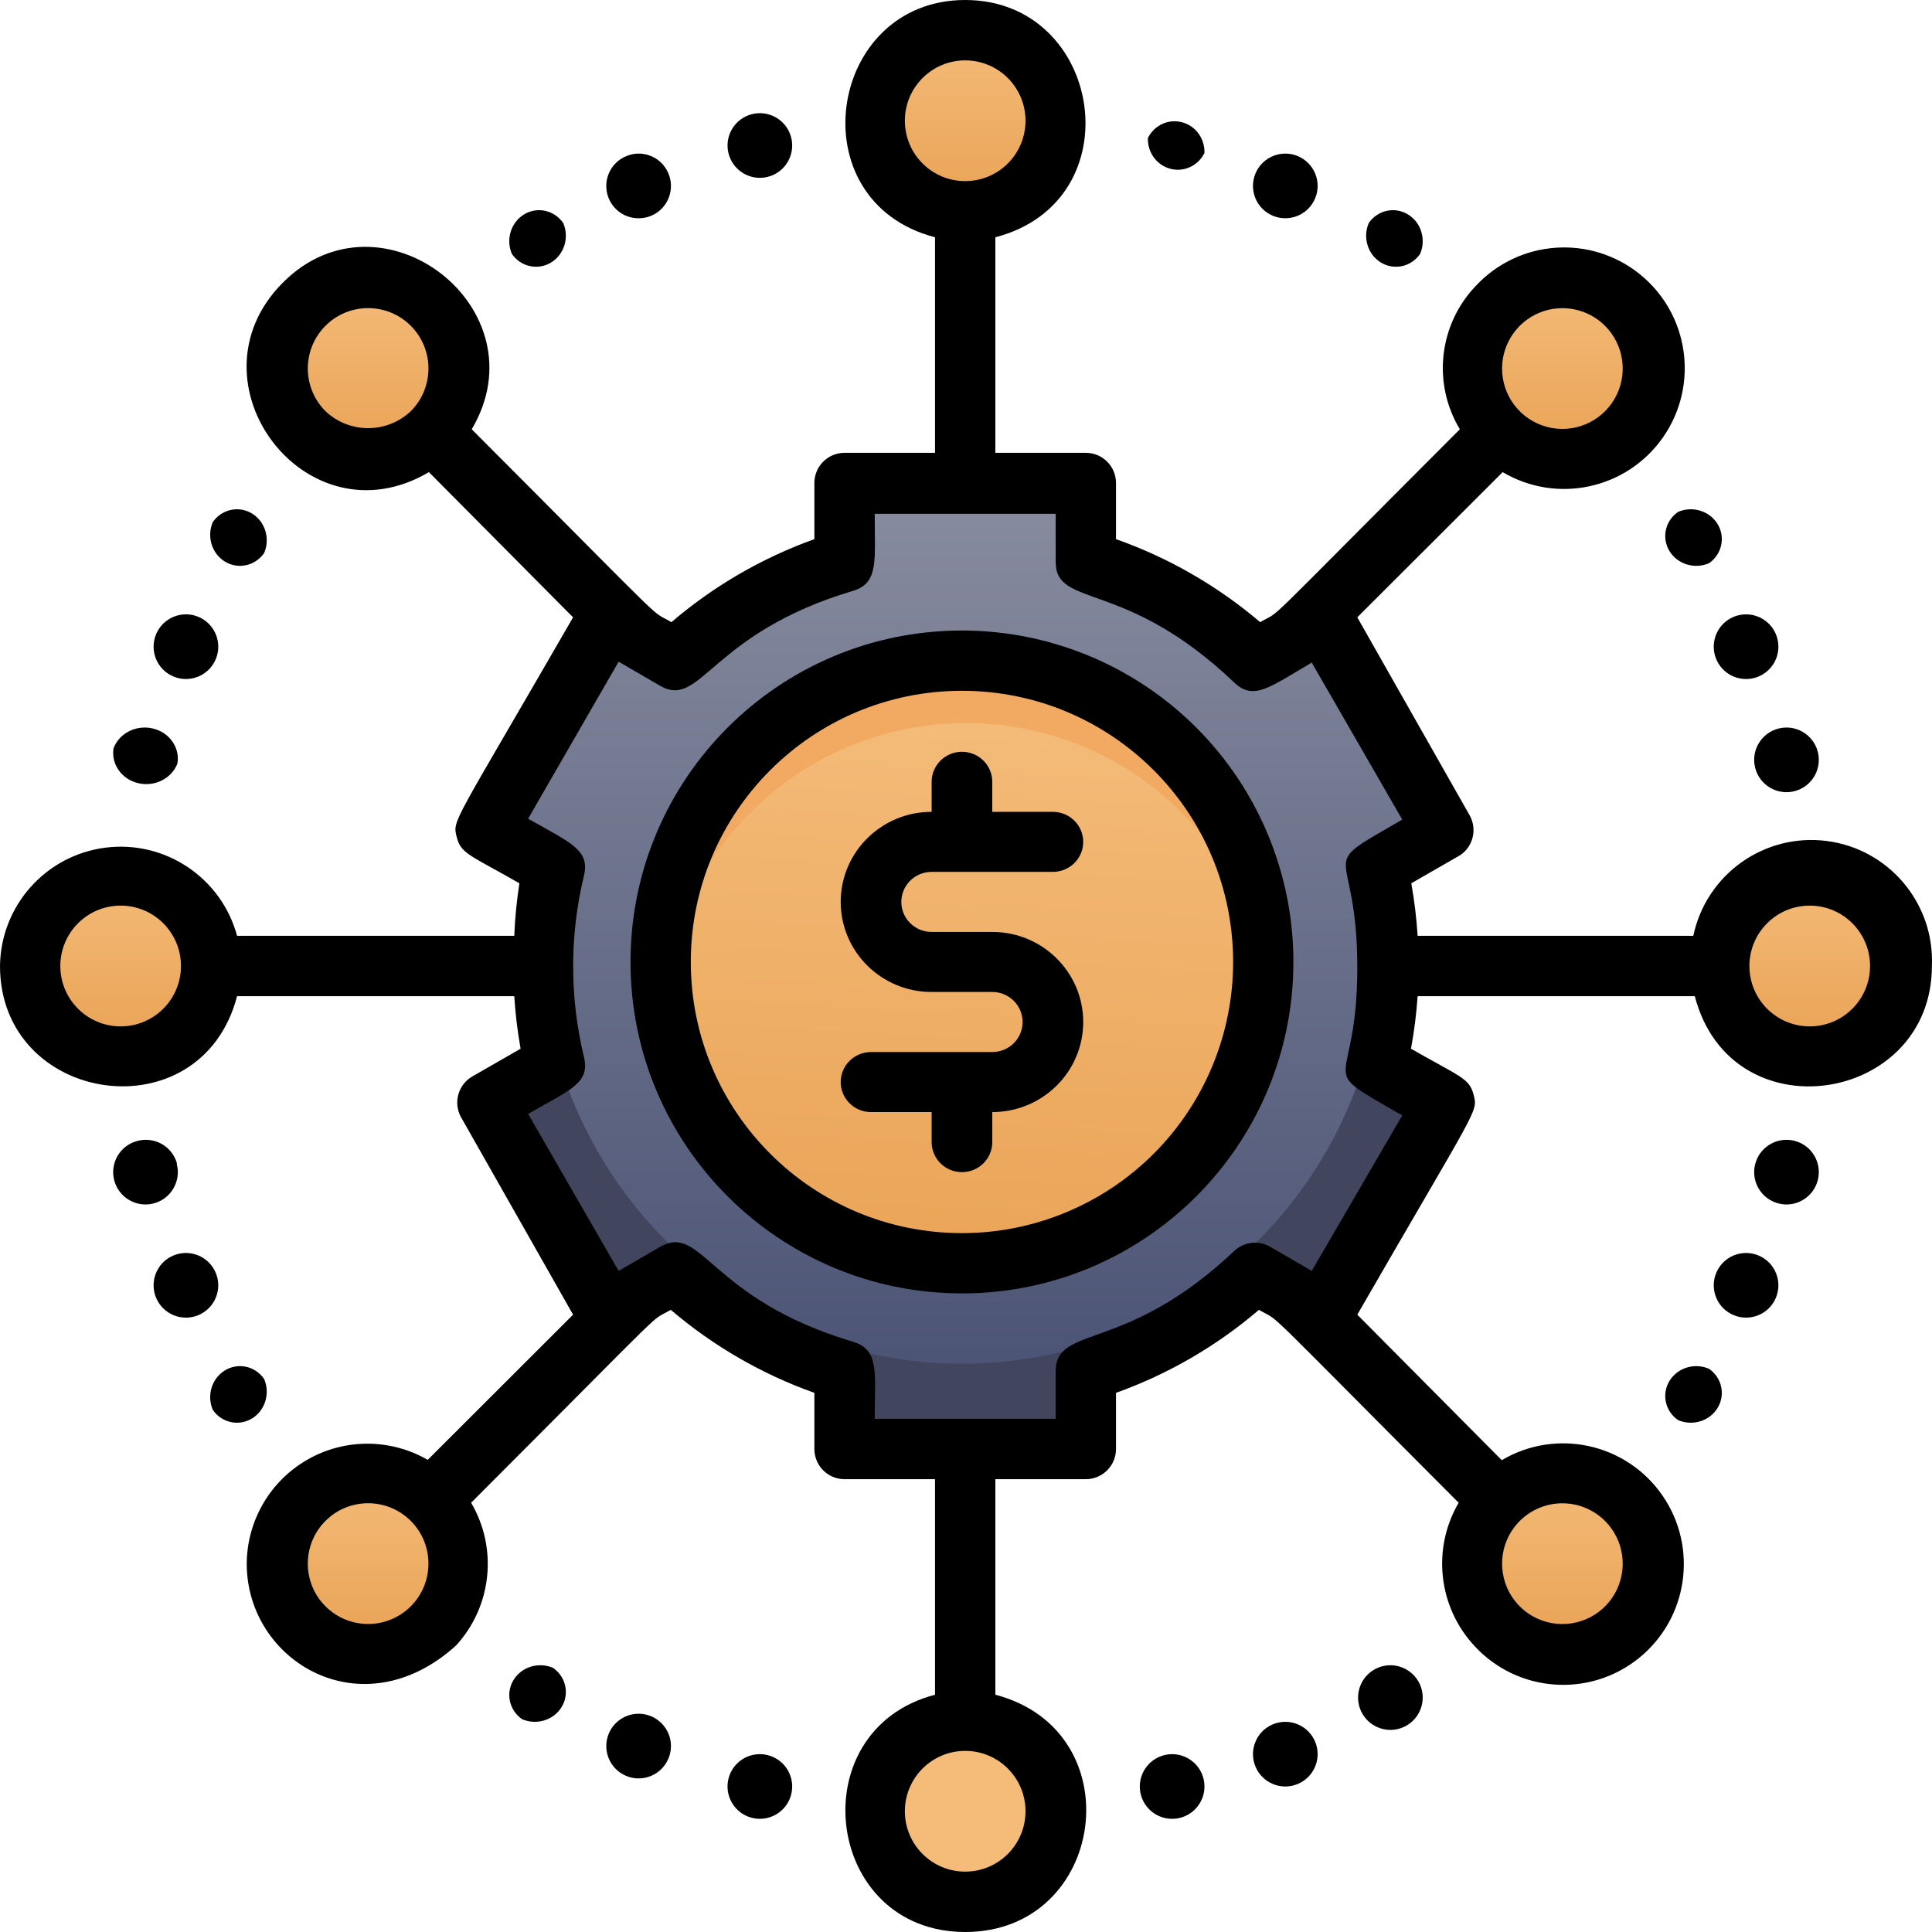 <?xml version="1.0" encoding="UTF-8"?>
<svg width="239px" height="239px" viewBox="0 0 239 239" version="1.1" xmlns="http://www.w3.org/2000/svg" xmlns:xlink="http://www.w3.org/1999/xlink">
    <title>Passive Income</title>
    <defs>
        <linearGradient x1="50%" y1="100%" x2="50%" y2="0%" id="linearGradient-1">
            <stop stop-color="#E9A254" offset="0%"></stop>
            <stop stop-color="#F4BB79" offset="100%"></stop>
        </linearGradient>
        <linearGradient x1="-483.333%" y1="100%" x2="-466.667%" y2="0%" id="linearGradient-2">
            <stop stop-color="#E9A254" offset="0%"></stop>
            <stop stop-color="#F4BB79" offset="100%"></stop>
        </linearGradient>
        <linearGradient x1="50%" y1="100%" x2="50%" y2="0%" id="linearGradient-3">
            <stop stop-color="#474F72" offset="0%"></stop>
            <stop stop-color="#878C9F" offset="100%"></stop>
        </linearGradient>
        <linearGradient x1="49.373%" y1="100%" x2="49.373%" y2="0%" id="linearGradient-4">
            <stop stop-color="#474F72" offset="0%"></stop>
            <stop stop-color="#878C9F" offset="100%"></stop>
        </linearGradient>
        <linearGradient x1="-110%" y1="100%" x2="-105%" y2="0%" id="linearGradient-5">
            <stop stop-color="#E9A254" offset="0%"></stop>
            <stop stop-color="#F4BB79" offset="100%"></stop>
        </linearGradient>
    </defs>
    <g id="Page-1" stroke="none" stroke-width="1" fill="none" fill-rule="evenodd">
        <g id="img1" transform="translate(-1328, -1683)" fill-rule="nonzero">
            <g id="Group-2-Copy" transform="translate(0, 1437)">
                <g id="Passive-Income" transform="translate(1328, 246)">
                    <circle id="Oval" fill="url(#linearGradient-1)" cx="120" cy="15" r="11"></circle>
                    <circle id="Oval" fill="url(#linearGradient-2)" cx="120" cy="224" r="11"></circle>
                    <circle id="Oval" fill="url(#linearGradient-1)" cx="193" cy="46" r="11"></circle>
                    <circle id="Oval" fill="url(#linearGradient-1)" cx="46" cy="193" r="11"></circle>
                    <circle id="Oval" fill="url(#linearGradient-1)" cx="193" cy="193" r="11"></circle>
                    <circle id="Oval" fill="url(#linearGradient-1)" cx="46" cy="46" r="11"></circle>
                    <circle id="Oval" fill="url(#linearGradient-1)" cx="224" cy="119" r="11"></circle>
                    <circle id="Oval" fill="url(#linearGradient-1)" cx="15" cy="119" r="11"></circle>
                    <path d="M169.63,107.451 L178,102.617 L163.12,76.883 L154.75,81.68 C148.831,76.088 141.683,71.961 133.88,69.632 L133.88,60 L104.12,60 L104.12,69.632 C96.317,71.961 89.169,76.088 83.25,81.68 L74.88,76.883 L60,102.617 L68.37,107.451 C66.435,115.367 66.435,123.633 68.37,131.549 L60,136.383 L74.88,162.117 L83.25,157.32 C89.169,162.912 96.317,167.039 104.12,169.368 L104.12,179 L133.88,179 L133.88,169.368 C141.683,167.039 148.831,162.912 154.75,157.32 L163.12,162.117 L178,136.383 L169.63,131.549 C171.565,123.633 171.565,115.367 169.63,107.451 Z" id="Path" fill="url(#linearGradient-3)"></path>
                    <path d="M169.63,131.962 L178,136.856 L163.12,162.908 L154.75,158.052 C148.831,163.713 141.683,167.891 133.88,170.249 L133.88,180 L104.12,180 L104.12,170.249 C96.317,167.891 89.169,163.713 83.25,158.052 L74.88,162.908 L60,136.856 L68.37,131.962 C67.069,126.75 66.58,121.365 66.919,116 C66.919,145.109 90.237,168.706 119,168.706 C147.763,168.706 171.081,145.109 171.081,116 C171.44,121.365 170.95,126.754 169.63,131.962 Z" id="Path" fill="#42455E"></path>
                    <path d="M68.121,107 C70.011,108.376 68.511,106.293 68.121,116 C67.887,113.007 67.887,109.993 68.121,107 L68.121,107 Z" id="Path" fill="url(#linearGradient-4)"></path>
                    <circle id="Oval" fill="url(#linearGradient-5)" cx="119.5" cy="119.5" r="37.5"></circle>
                    <circle id="Oval" fill="url(#linearGradient-5)" cx="119.5" cy="119.5" r="37.5"></circle>
                    <path d="M156.812,123 C154.888,103.95 138.76,89.446 119.5,89.446 C100.24,89.446 84.112,103.95 82.188,123 C80.76,108.861 87.543,95.145 99.678,87.634 C111.812,80.122 127.188,80.122 139.322,87.634 C151.457,95.145 158.24,108.861 156.812,123 Z" id="Path" fill="#F2A961"></path>
                    <path d="M119,78 C96.356,78 78,96.356 78,119 C78,141.644 96.356,160 119,160 C141.644,160 160,141.644 160,119 C160,108.126 155.68,97.698 147.991,90.009 C140.302,82.32 129.874,78 119,78 Z M119,152.545 C100.473,152.545 85.455,137.527 85.455,119 C85.455,100.473 100.473,85.455 119,85.455 C137.527,85.455 152.545,100.473 152.545,119 C152.545,127.897 149.011,136.429 142.72,142.72 C136.429,149.011 127.897,152.545 119,152.545 Z" id="Shape" fill="#000000"></path>
                    <path d="M115.25,107.857 L130.25,107.857 C132.321,107.857 134,106.194 134,104.143 C134,102.092 132.321,100.429 130.25,100.429 L122.75,100.429 L122.75,96.714 C122.75,94.663 121.071,93 119,93 C116.929,93 115.25,94.663 115.25,96.714 L115.25,100.429 C109.037,100.429 104,105.417 104,111.571 C104,117.725 109.037,122.714 115.25,122.714 L122.75,122.714 C124.821,122.714 126.5,124.377 126.5,126.429 C126.5,128.48 124.821,130.143 122.75,130.143 L107.75,130.143 C105.679,130.143 104,131.806 104,133.857 C104,135.908 105.679,137.571 107.75,137.571 L115.25,137.571 L115.25,141.286 C115.25,143.337 116.929,145 119,145 C121.071,145 122.75,143.337 122.75,141.286 L122.75,137.571 C128.963,137.571 134,132.583 134,126.429 C134,120.275 128.963,115.286 122.75,115.286 L115.25,115.286 C113.179,115.286 111.5,113.623 111.5,111.571 C111.5,109.52 113.179,107.857 115.25,107.857 Z" id="Path" fill="#000000"></path>
                    <path d="M209.472,115.766 L175.368,115.766 C175.231,113.586 174.97,111.417 174.585,109.268 L180.629,105.795 C182.26,104.702 182.766,102.53 181.786,100.828 L167.906,76.368 L185.89,58.406 C192.626,62.393 201.296,60.496 205.754,54.058 C210.213,47.621 208.946,38.83 202.851,33.916 C196.757,29.002 187.905,29.634 182.569,35.365 C177.981,40.151 177.17,47.422 180.592,53.103 C154.697,79.019 158.876,75.21 155.891,76.965 C150.623,72.48 144.578,68.999 138.056,66.696 L138.056,59.75 C138.056,57.688 136.385,56.016 134.324,56.016 L123.131,56.016 L123.131,29.352 C140.369,24.871 136.451,0 119.4,0 C102.348,0 98.579,24.908 115.668,29.352 L115.668,56.016 L104.475,56.016 C102.414,56.016 100.743,57.688 100.743,59.75 L100.743,66.696 C94.274,69.015 88.28,72.495 83.057,76.965 C80.035,75.173 84.102,78.907 58.357,53.103 C67.2,38.165 47.163,22.705 34.962,34.991 C22.761,47.277 37.872,67.368 53.058,58.406 L70.893,76.368 C55.969,102.247 55.969,101.388 56.491,103.517 C57.013,105.645 58.133,105.757 64.252,109.268 C63.917,111.42 63.705,113.589 63.618,115.766 L29.328,115.766 C27.377,108.573 20.427,103.92 13.04,104.861 C5.653,105.802 0.089,112.048 0,119.5 C0,136.678 24.85,140.375 29.328,123.234 L63.618,123.234 C63.754,125.414 64.016,127.583 64.401,129.732 L58.357,133.205 C56.659,134.239 56.068,136.422 57.013,138.172 L70.893,162.632 L52.909,180.594 C48.305,177.934 42.635,177.925 38.023,180.572 C33.411,183.218 30.553,188.12 30.522,193.441 C30.522,205.54 44.775,214.092 56.416,203.561 C60.848,198.723 61.605,191.556 58.282,185.897 C84.177,159.981 79.998,163.79 82.983,162.035 C88.228,166.512 94.247,169.993 100.743,172.304 L100.743,179.25 C100.743,181.312 102.414,182.984 104.475,182.984 L115.668,182.984 L115.668,209.648 C98.915,214.017 101.937,239 119.4,239 C136.862,239 140.257,214.129 123.131,209.648 L123.131,182.984 L134.324,182.984 C136.385,182.984 138.056,181.312 138.056,179.25 L138.056,172.304 C144.525,169.985 150.519,166.505 155.742,162.035 C158.764,163.827 154.697,160.093 180.443,185.897 C177.112,191.597 177.916,198.81 182.42,203.635 C187.74,209.389 196.599,210.048 202.71,205.144 C208.821,200.241 210.105,191.444 205.651,184.996 C201.197,178.547 192.52,176.642 185.778,180.632 L167.906,162.632 C182.831,136.753 182.831,137.612 182.308,135.483 C181.786,133.355 180.666,133.243 174.547,129.732 C174.945,127.584 175.219,125.414 175.368,123.234 L209.658,123.234 C214.136,140.487 238.986,136.566 238.986,119.5 C239.324,111.733 233.653,105.006 225.947,104.031 C218.241,103.056 211.076,108.159 209.472,115.766 Z M111.937,14.938 C111.937,10.813 115.278,7.469 119.4,7.469 C123.521,7.469 126.862,10.813 126.862,14.938 C126.862,19.062 123.521,22.406 119.4,22.406 C115.278,22.406 111.937,19.062 111.937,14.938 Z M126.862,224.062 C126.862,228.187 123.521,231.531 119.4,231.531 C115.278,231.531 111.937,228.187 111.937,224.062 C111.937,219.938 115.278,216.594 119.4,216.594 C123.521,216.594 126.862,219.938 126.862,224.062 Z M198.539,40.294 C200.939,42.682 201.433,46.387 199.743,49.321 C198.052,52.256 194.601,53.684 191.333,52.801 C188.066,51.919 185.801,48.946 185.815,45.559 C185.828,42.548 187.646,39.839 190.426,38.689 C193.207,37.538 196.405,38.171 198.539,40.294 Z M40.26,50.862 C37.348,47.945 37.35,43.217 40.264,40.302 C43.178,37.386 47.901,37.386 50.816,40.302 C53.73,43.217 53.731,47.945 50.819,50.862 C47.857,53.665 43.223,53.665 40.26,50.862 Z M14.925,126.969 C10.804,126.969 7.462,123.625 7.462,119.5 C7.462,115.375 10.804,112.031 14.925,112.031 C19.046,112.031 22.387,115.375 22.387,119.5 C22.387,123.625 19.046,126.969 14.925,126.969 Z M40.26,198.706 C37.348,195.789 37.35,191.061 40.264,188.146 C43.178,185.23 47.901,185.23 50.816,188.146 C53.73,191.061 53.731,195.789 50.819,198.706 C49.42,200.109 47.52,200.897 45.54,200.897 C43.559,200.897 41.66,200.109 40.26,198.706 Z M198.539,188.138 C200.936,190.522 201.432,194.221 199.749,197.155 C198.066,200.088 194.623,201.522 191.358,200.652 C188.092,199.781 185.818,196.823 185.816,193.441 C185.813,190.423 187.626,187.7 190.409,186.54 C193.193,185.38 196.401,186.01 198.539,188.138 Z M162.271,157.217 L157.122,154.23 C155.69,153.399 153.883,153.612 152.682,154.752 C139.138,167.561 130.593,163.752 130.593,169.69 L130.593,175.516 L108.206,175.516 C108.206,169.914 108.84,167.001 105.557,165.993 C87.721,160.69 86.9,151.28 81.677,154.23 L76.528,157.217 L65.334,137.798 C70.483,134.811 73.02,134.064 72.237,130.74 C70.457,123.378 70.457,115.697 72.237,108.334 C73.02,105.085 70.483,104.226 65.334,101.276 L76.528,81.858 L81.677,84.845 C86.751,87.758 87.833,78.347 105.557,73.082 C108.728,72.111 108.206,69.347 108.206,63.559 L130.593,63.559 L130.593,69.497 C130.593,75.322 139.138,71.513 152.682,84.434 C155.107,86.75 157.122,84.957 162.271,81.97 L173.465,101.388 C162.271,107.886 167.906,103.89 167.906,119.687 C167.906,135.483 162.197,131.487 173.465,137.985 L162.271,157.217 Z M223.874,126.969 C219.753,126.969 216.412,123.625 216.412,119.5 C216.412,115.375 219.753,112.031 223.874,112.031 C227.996,112.031 231.337,115.375 231.337,119.5 C231.337,123.625 227.996,126.969 223.874,126.969 Z" id="Shape" fill="#000000"></path>
                    <path d="M21.951,94.443 C22.277,92.481 20.961,90.608 18.913,90.119 C16.866,89.63 14.759,90.687 14.049,92.557 C13.723,94.519 15.039,96.392 17.087,96.881 C19.134,97.37 21.241,96.313 21.951,94.443 Z" id="Path" fill="#000000"></path>
                    <path d="M32.672,68.419 C33.451,66.626 32.8,64.51 31.165,63.52 C29.53,62.531 27.44,62.989 26.328,64.581 C25.549,66.374 26.2,68.49 27.835,69.48 C29.47,70.469 31.56,70.011 32.672,68.419 Z" id="Path" fill="#000000"></path>
                    <path d="M26.693,81.536 C27.242,80.217 27.046,78.705 26.178,77.57 C25.31,76.435 23.902,75.849 22.485,76.033 C21.068,76.217 19.857,77.144 19.308,78.463 C18.459,80.502 19.424,82.843 21.464,83.692 C23.503,84.541 25.844,83.576 26.693,81.536 L26.693,81.536 Z" id="Path" fill="#000000"></path>
                    <path d="M148.998,18.93 C149.059,17.152 147.907,15.568 146.228,15.122 C144.548,14.675 142.791,15.485 142.002,17.07 C141.941,18.848 143.093,20.432 144.772,20.878 C146.452,21.325 148.209,20.515 148.998,18.93 L148.998,18.93 Z" id="Path" fill="#000000"></path>
                    <path d="M162.692,24.537 C163.541,22.498 162.576,20.157 160.537,19.308 C158.498,18.459 156.157,19.424 155.308,21.463 C154.459,23.502 155.424,25.843 157.463,26.692 C159.502,27.541 161.843,26.576 162.692,24.537 L162.692,24.537 Z" id="Path" fill="#000000"></path>
                    <path d="M175.672,31.419 C176.451,29.626 175.8,27.51 174.165,26.52 C172.53,25.531 170.44,25.989 169.328,27.581 C168.549,29.374 169.2,31.49 170.835,32.48 C172.47,33.469 174.56,33.011 175.672,31.419 Z" id="Path" fill="#000000"></path>
                    <path d="M221.979,141.123 C219.838,140.582 217.664,141.879 217.123,144.021 C216.582,146.162 217.879,148.336 220.021,148.877 C222.162,149.418 224.336,148.121 224.877,145.979 C225.418,143.838 224.121,141.664 221.979,141.123 Z" id="Path" fill="#000000"></path>
                    <path d="M211.419,169.328 C209.626,168.549 207.51,169.2 206.52,170.835 C205.531,172.47 205.989,174.56 207.581,175.672 C209.374,176.451 211.49,175.8 212.48,174.165 C213.469,172.53 213.011,170.44 211.419,169.328 Z" id="Path" fill="#000000"></path>
                    <path d="M217.52,155.301 C215.477,154.462 213.14,155.438 212.301,157.48 C211.462,159.523 212.438,161.86 214.48,162.699 C216.523,163.538 218.86,162.562 219.699,160.52 C220.538,158.477 219.562,156.14 217.52,155.301 Z" id="Path" fill="#000000"></path>
                    <path d="M68.419,206.328 C66.626,205.549 64.51,206.2 63.52,207.835 C62.531,209.47 62.989,211.56 64.581,212.672 C66.374,213.451 68.49,212.8 69.48,211.165 C70.469,209.53 70.011,207.44 68.419,206.328 Z" id="Path" fill="#000000"></path>
                    <path d="M75.301,214.48 C74.462,216.523 75.438,218.86 77.481,219.699 C79.524,220.538 81.861,219.562 82.7,217.519 C83.243,216.198 83.04,214.687 82.166,213.556 C81.293,212.425 79.883,211.845 78.467,212.036 C77.051,212.226 75.844,213.158 75.301,214.48 L75.301,214.48 Z" id="Path" fill="#000000"></path>
                    <path d="M94.979,217.122 C93.594,216.772 92.127,217.188 91.131,218.213 C90.135,219.237 89.762,220.715 90.152,222.09 C90.541,223.465 91.635,224.527 93.02,224.877 C95.162,225.418 97.336,224.121 97.877,221.979 C98.418,219.837 97.121,217.663 94.979,217.122 Z" id="Path" fill="#000000"></path>
                    <path d="M26.692,157.463 C25.843,155.424 23.502,154.459 21.463,155.308 C19.424,156.157 18.459,158.498 19.308,160.537 C20.157,162.576 22.498,163.541 24.537,162.692 C26.576,161.843 27.541,159.502 26.692,157.463 L26.692,157.463 Z" id="Path" fill="#000000"></path>
                    <path d="M21.874,143.856 L21.874,143.856 C21.255,141.778 19.09,140.573 16.995,141.14 C14.859,141.694 13.576,143.871 14.128,146.004 C14.68,148.138 16.859,149.422 18.996,148.873 C21.133,148.324 22.421,146.15 21.874,144.015 L21.874,143.856 Z" id="Path" fill="#000000"></path>
                    <path d="M32.672,170.581 C31.56,168.989 29.47,168.531 27.835,169.52 C26.2,170.51 25.549,172.626 26.328,174.419 C27.44,176.011 29.53,176.469 31.165,175.48 C32.8,174.49 33.451,172.374 32.672,170.581 Z" id="Path" fill="#000000"></path>
                    <path d="M169.931,206.577 C168.047,207.716 167.438,210.164 168.568,212.054 C169.699,213.943 172.144,214.563 174.038,213.441 C175.933,212.319 176.564,209.876 175.45,207.977 C174.909,207.054 174.02,206.386 172.983,206.123 C171.946,205.86 170.847,206.023 169.931,206.577 Z" id="Path" fill="#000000"></path>
                    <path d="M157.456,213.31 C155.421,214.162 154.46,216.502 155.309,218.539 C156.158,220.576 158.497,221.54 160.534,220.693 C162.572,219.846 163.539,217.509 162.695,215.47 C162.288,214.487 161.507,213.707 160.524,213.302 C159.541,212.897 158.437,212.9 157.456,213.31 L157.456,213.31 Z" id="Path" fill="#000000"></path>
                    <path d="M144.033,217.12 C142.46,217.512 141.279,218.814 141.043,220.418 C140.807,222.021 141.562,223.609 142.955,224.438 C144.348,225.266 146.103,225.173 147.4,224.2 C148.697,223.228 149.278,221.569 148.872,219.999 C148.323,217.874 146.163,216.589 144.033,217.12 Z" id="Path" fill="#000000"></path>
                    <path d="M211.419,69.672 C213.011,68.56 213.469,66.47 212.48,64.835 C211.49,63.2 209.374,62.549 207.581,63.328 C205.989,64.44 205.531,66.53 206.52,68.165 C207.51,69.8 209.626,70.451 211.419,69.672 Z" id="Path" fill="#000000"></path>
                    <path d="M212.3,81.52 C212.914,83.014 214.365,83.992 215.98,84 C217.743,84.009 219.303,82.863 219.822,81.178 C220.341,79.494 219.697,77.668 218.235,76.683 C216.774,75.698 214.839,75.786 213.473,76.899 C212.107,78.013 211.631,79.89 212.3,81.52 Z" id="Path" fill="#000000"></path>
                    <path d="M221.979,97.877 C224.121,97.336 225.418,95.162 224.877,93.021 C224.336,90.879 222.162,89.582 220.021,90.123 C217.879,90.664 216.582,92.838 217.123,94.979 C217.664,97.121 219.838,98.418 221.979,97.877 L221.979,97.877 Z" id="Path" fill="#000000"></path>
                    <path d="M69.672,27.581 C68.56,25.989 66.47,25.531 64.835,26.52 C63.2,27.51 62.549,29.626 63.328,31.419 C64.44,33.011 66.53,33.469 68.165,32.48 C69.8,31.49 70.451,29.374 69.672,27.581 Z" id="Path" fill="#000000"></path>
                    <path d="M79.027,27 C80.36,26.999 81.604,26.327 82.339,25.211 C83.075,24.095 83.205,22.684 82.685,21.452 C81.843,19.431 79.536,18.47 77.516,19.296 C75.731,20.004 74.705,21.89 75.075,23.78 C75.446,25.67 77.108,27.024 79.027,27 Z" id="Path" fill="#000000"></path>
                    <path d="M97.877,17.021 C97.336,14.879 95.162,13.582 93.021,14.123 C90.879,14.664 89.582,16.838 90.123,18.979 C90.664,21.121 92.838,22.418 94.979,21.877 C97.121,21.336 98.418,19.162 97.877,17.021 L97.877,17.021 Z" id="Path" fill="#000000"></path>
                </g>
            </g>
        </g>
    </g>
</svg>